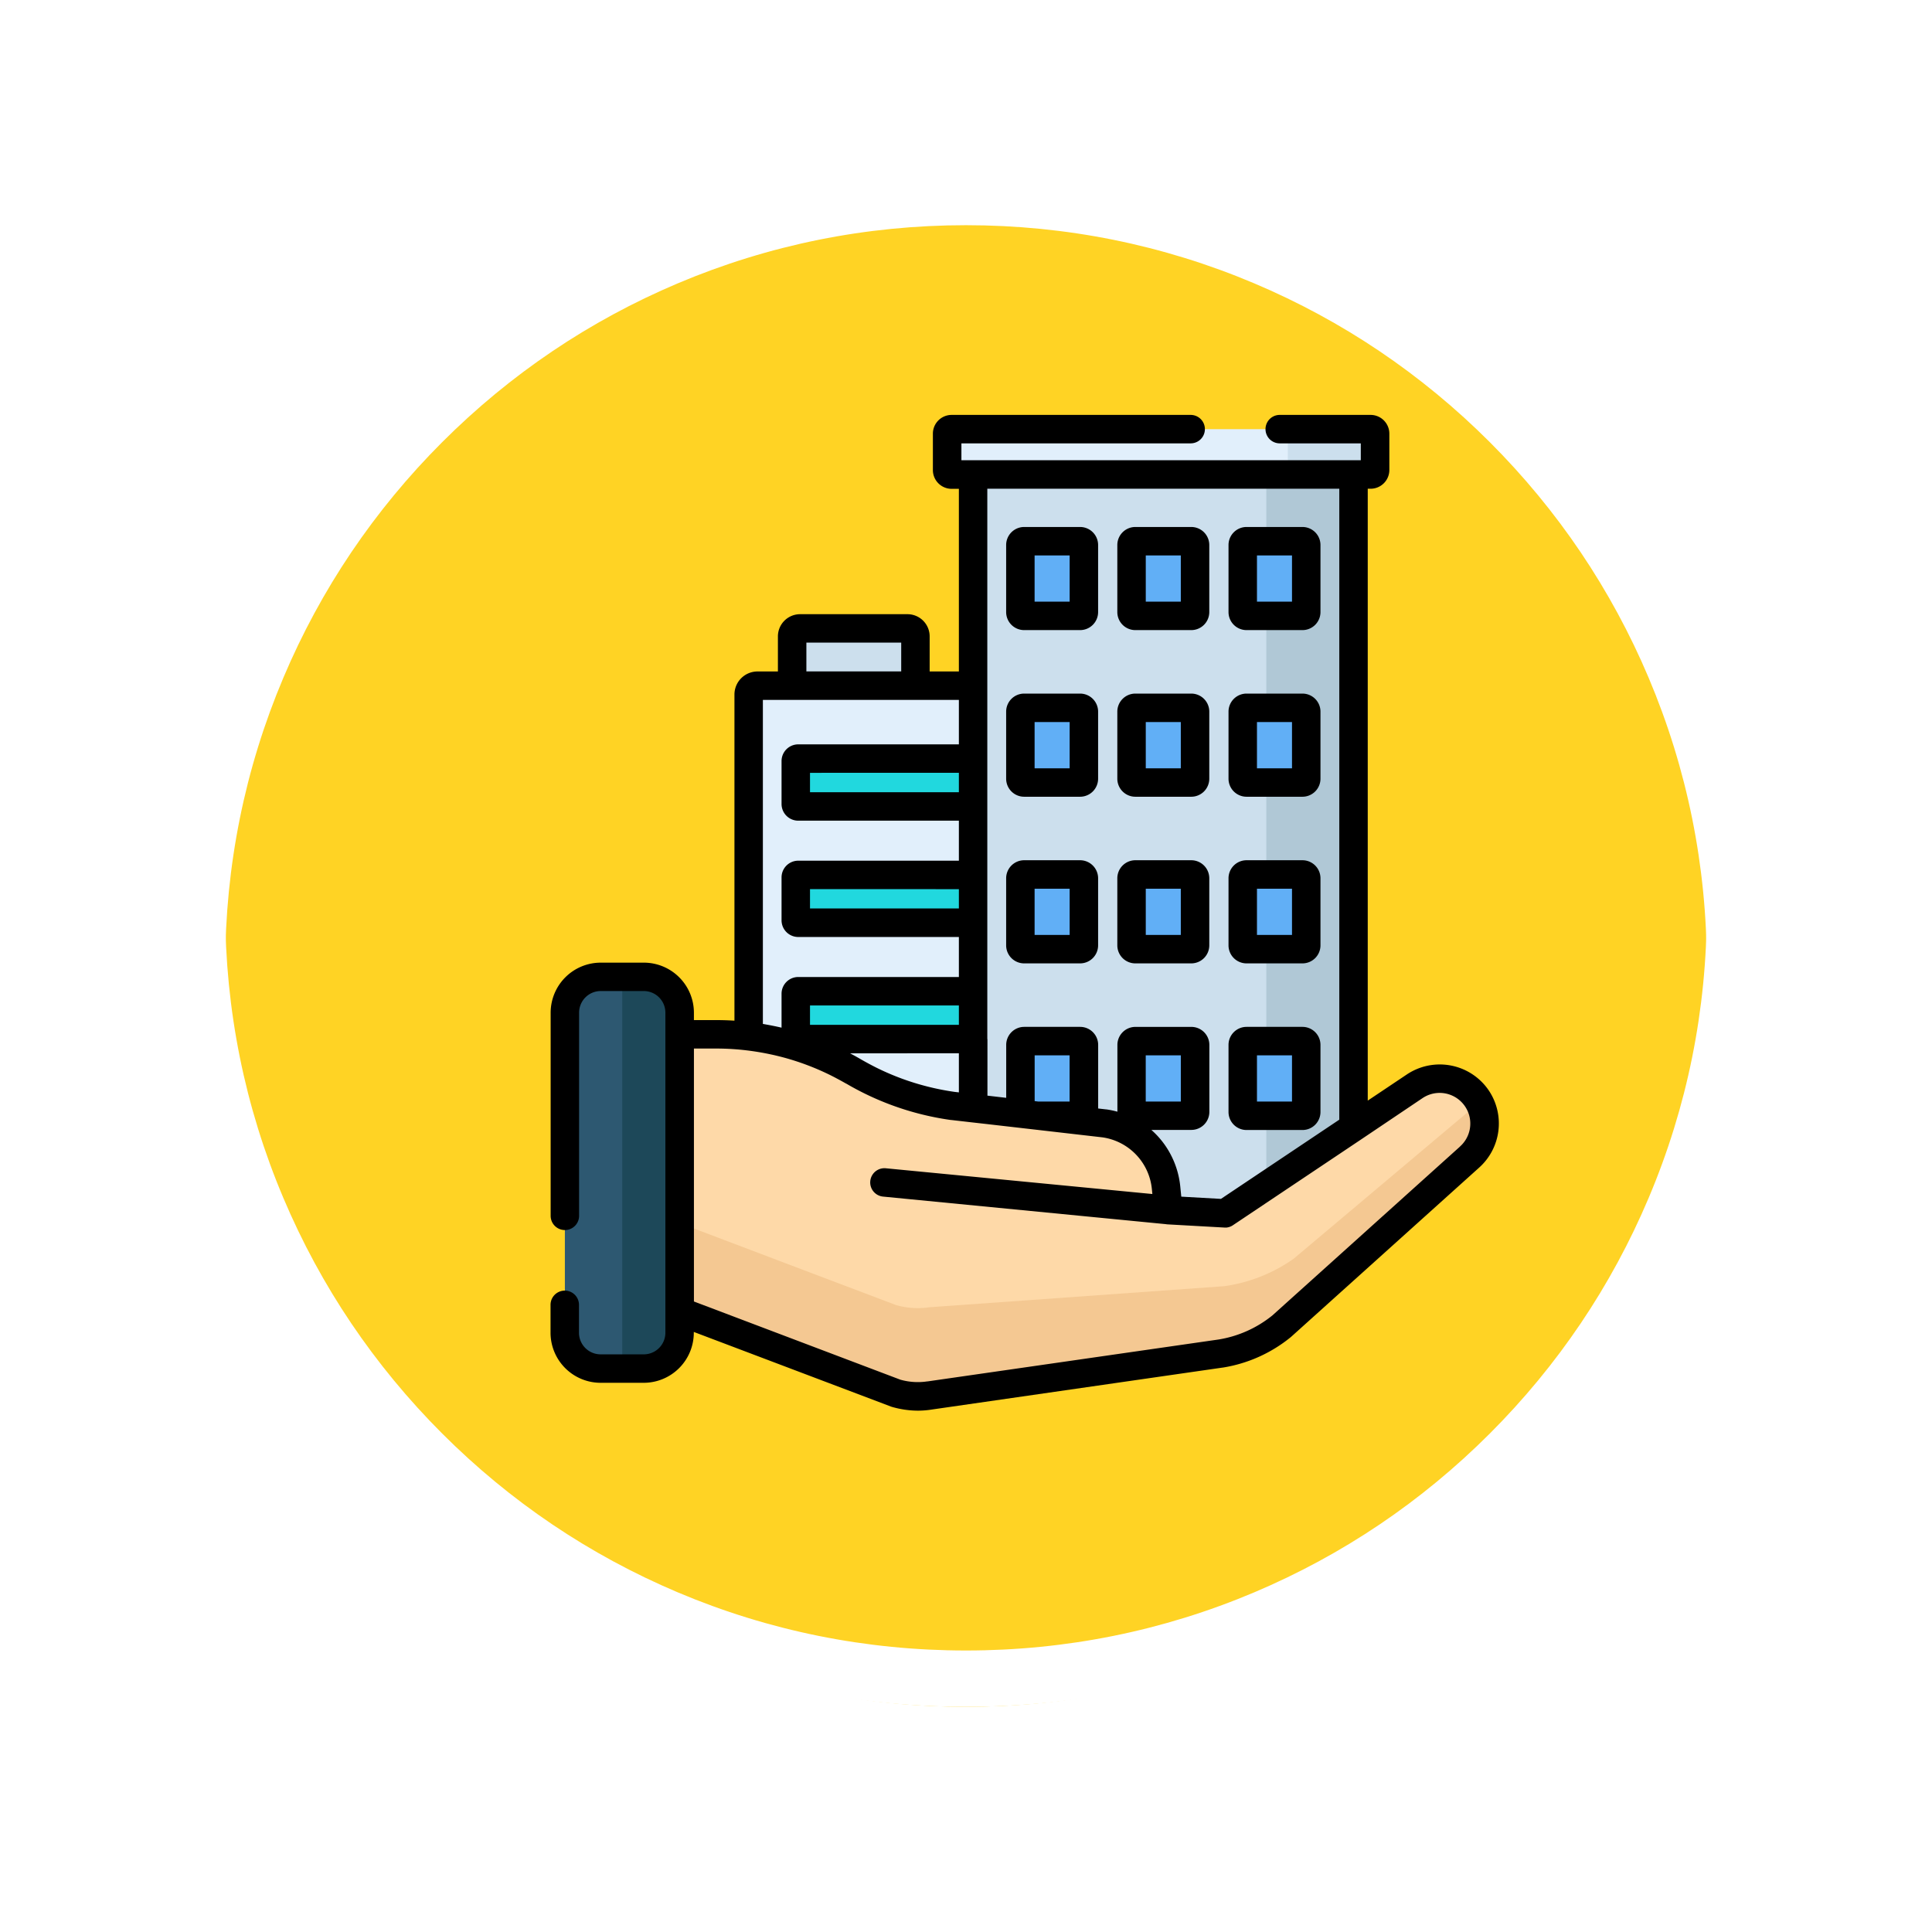 <svg xmlns="http://www.w3.org/2000/svg" xmlns:xlink="http://www.w3.org/1999/xlink" width="102.949" height="102.949" viewBox="0 0 102.949 102.949">
  <defs>
    <filter id="Trazado_874925" x="0" y="0" width="102.949" height="102.949" filterUnits="userSpaceOnUse">
      <feOffset dy="3" input="SourceAlpha"/>
      <feGaussianBlur stdDeviation="3" result="blur"/>
      <feFlood flood-opacity="0.161"/>
      <feComposite operator="in" in2="blur"/>
      <feComposite in="SourceGraphic"/>
    </filter>
  </defs>
  <g id="Grupo_1112487" data-name="Grupo 1112487" transform="translate(-799.5 -2511.157)">
    <g id="Grupo_1111316" data-name="Grupo 1111316" transform="translate(808.5 2517.157)">
      <g id="Grupo_1109835" data-name="Grupo 1109835" transform="translate(0 0)">
        <g id="Grupo_1107913" data-name="Grupo 1107913" transform="translate(0 0)">
          <g transform="matrix(1, 0, 0, 1, -9, -6)" filter="url(#Trazado_874925)">
            <g id="Trazado_874925-2" data-name="Trazado 874925" transform="translate(9 6)" fill="#fc0" opacity="0.859">
              <path d="M 42.474 83.449 C 36.942 83.449 31.576 82.366 26.526 80.23 C 21.647 78.166 17.265 75.212 13.501 71.448 C 9.738 67.685 6.783 63.303 4.719 58.424 C 2.583 53.373 1.5 48.007 1.5 42.475 C 1.5 36.942 2.583 31.576 4.719 26.526 C 6.783 21.647 9.738 17.265 13.501 13.501 C 17.265 9.738 21.647 6.783 26.526 4.719 C 31.576 2.583 36.942 1.5 42.474 1.5 C 48.007 1.5 53.373 2.583 58.423 4.719 C 63.302 6.783 67.684 9.738 71.448 13.501 C 75.211 17.265 78.166 21.647 80.23 26.526 C 82.366 31.576 83.449 36.942 83.449 42.474 C 83.449 48.007 82.366 53.373 80.23 58.424 C 78.166 63.303 75.211 67.685 71.448 71.448 C 67.684 75.212 63.302 78.166 58.423 80.23 C 53.373 82.366 48.007 83.449 42.474 83.449 Z" stroke="none"/>
              <path d="M 42.474 3 C 37.144 3 31.975 4.043 27.11 6.101 C 22.41 8.089 18.188 10.936 14.562 14.562 C 10.936 18.188 8.089 22.41 6.101 27.11 C 4.043 31.975 3 37.144 3 42.475 C 3 47.805 4.043 52.975 6.101 57.839 C 8.089 62.539 10.936 66.761 14.562 70.387 C 18.188 74.014 22.41 76.86 27.11 78.848 C 31.975 80.906 37.144 81.949 42.474 81.949 C 47.805 81.949 52.974 80.906 57.839 78.848 C 62.539 76.86 66.761 74.014 70.387 70.387 C 74.013 66.761 76.86 62.539 78.848 57.839 C 80.906 52.975 81.949 47.805 81.949 42.474 C 81.949 37.144 80.906 31.975 78.848 27.11 C 76.86 22.41 74.013 18.188 70.387 14.562 C 66.761 10.936 62.539 8.089 57.839 6.101 C 52.974 4.043 47.805 3 42.474 3 M 42.474 -7.62939453125e-06 C 65.932 -7.62939453125e-06 84.949 19.016 84.949 42.474 L 84.949 42.475 C 84.949 65.933 65.932 84.949 42.474 84.949 C 19.016 84.949 0 65.933 0 42.475 L 0 42.474 C 0 19.016 19.016 -7.62939453125e-06 42.474 -7.62939453125e-06 Z" stroke="none" fill="#fff"/>
            </g>
          </g>
          <g id="Trazado_874923" data-name="Trazado 874923" transform="translate(0 0)" fill="none">
            <path d="M42.474,0A42.474,42.474,0,0,1,84.949,42.474h0A42.474,42.474,0,0,1,0,42.475H0A42.474,42.474,0,0,1,42.474,0Z" stroke="none"/>
            <path d="M 42.474 3 C 37.144 3 31.975 4.043 27.11 6.101 C 22.41 8.089 18.188 10.936 14.562 14.562 C 10.936 18.188 8.089 22.41 6.101 27.11 C 4.043 31.975 3 37.144 3 42.475 C 3 47.805 4.043 52.975 6.101 57.839 C 8.089 62.539 10.936 66.761 14.562 70.387 C 18.188 74.014 22.41 76.86 27.11 78.848 C 31.975 80.906 37.144 81.949 42.474 81.949 C 47.805 81.949 52.974 80.906 57.839 78.848 C 62.539 76.86 66.761 74.014 70.387 70.387 C 74.013 66.761 76.86 62.539 78.848 57.839 C 80.906 52.975 81.949 47.805 81.949 42.474 C 81.949 37.144 80.906 31.975 78.848 27.11 C 76.86 22.41 74.013 18.188 70.387 14.562 C 66.761 10.936 62.539 8.089 57.839 6.101 C 52.974 4.043 47.805 3 42.474 3 M 42.474 -7.62939453125e-06 C 65.932 -7.62939453125e-06 84.949 19.016 84.949 42.474 L 84.949 42.475 C 84.949 65.933 65.932 84.949 42.474 84.949 C 19.016 84.949 0 65.933 0 42.475 L 0 42.474 C 0 19.016 19.016 -7.62939453125e-06 42.474 -7.62939453125e-06 Z" stroke="none" fill="#fff"/>
          </g>
        </g>
      </g>
    </g>
    <g id="Grupo_1114658" data-name="Grupo 1114658" transform="translate(816.652 2533.266)">
      <path id="Trazado_907308" data-name="Trazado 907308" d="M142.556,109.775h-5.723a.423.423,0,0,0-.423.423v4.486a.423.423,0,0,0,.423.423h5.723a.423.423,0,0,0,.423-.423V110.2A.423.423,0,0,0,142.556,109.775Z" transform="translate(-111.351 -98.4)" fill="#ccdfed"/>
      <path id="Trazado_907309" data-name="Trazado 907309" d="M134.817,169.849H114.523a.47.47,0,0,1-.47-.47V139.7a.47.47,0,0,1,.47-.47h20.295a.47.47,0,0,1,.47.47V169.38A.47.47,0,0,1,134.817,169.849Z" transform="translate(-91.311 -124.8)" fill="#e1effb"/>
      <path id="SVGCleanerId_0" d="M153.5,298.909h-15.09a.131.131,0,0,1-.131-.131V296.49a.131.131,0,0,1,.131-.131H153.5a.131.131,0,0,1,.131.131v2.288A.131.131,0,0,1,153.5,298.909Z" transform="translate(-113.023 -265.649)" fill="#21d8de"/>
      <path id="SVGCleanerId_1" d="M153.5,239.1h-15.09a.131.131,0,0,1-.131-.131v-2.288a.131.131,0,0,1,.131-.131H153.5a.131.131,0,0,1,.131.131v2.288A.131.131,0,0,1,153.5,239.1Z" transform="translate(-113.023 -212.033)" fill="#21d8de"/>
      <path id="SVGCleanerId_2" d="M153.5,179.281h-15.09a.131.131,0,0,1-.131-.131v-2.288a.131.131,0,0,1,.131-.131H153.5a.131.131,0,0,1,.131.131v2.288A.131.131,0,0,1,153.5,179.281Z" transform="translate(-113.023 -158.417)" fill="#21d8de"/>
      <path id="Trazado_907310" data-name="Trazado 907310" d="M142.556,109.775h-5.723a.423.423,0,0,0-.423.423v4.486a.423.423,0,0,0,.423.423h5.723a.423.423,0,0,0,.423-.423V110.2A.423.423,0,0,0,142.556,109.775Z" transform="translate(-111.351 -98.4)" fill="#ccdfed"/>
      <path id="Trazado_907311" data-name="Trazado 907311" d="M134.817,169.849H114.523a.47.47,0,0,1-.47-.47V139.7a.47.47,0,0,1,.47-.47h20.295a.47.47,0,0,1,.47.47V169.38A.47.47,0,0,1,134.817,169.849Z" transform="translate(-91.311 -124.8)" fill="#e1effb"/>
      <g id="Grupo_1114658-2" data-name="Grupo 1114658" transform="translate(25.252 30.71)">
        <path id="SVGCleanerId_0_1_" d="M153.5,298.909h-15.09a.131.131,0,0,1-.131-.131V296.49a.131.131,0,0,1,.131-.131H153.5a.131.131,0,0,1,.131.131v2.288A.131.131,0,0,1,153.5,298.909Z" transform="translate(-138.275 -296.359)" fill="#21d8de"/>
      </g>
      <g id="Grupo_1114659" data-name="Grupo 1114659" transform="translate(25.252 24.512)">
        <path id="SVGCleanerId_1_1_" d="M153.5,239.1h-15.09a.131.131,0,0,1-.131-.131v-2.288a.131.131,0,0,1,.131-.131H153.5a.131.131,0,0,1,.131.131v2.288A.131.131,0,0,1,153.5,239.1Z" transform="translate(-138.275 -236.545)" fill="#21d8de"/>
      </g>
      <g id="Grupo_1114660" data-name="Grupo 1114660" transform="translate(25.252 18.314)">
        <path id="SVGCleanerId_2_1_" d="M153.5,179.281h-15.09a.131.131,0,0,1-.131-.131v-2.288a.131.131,0,0,1,.131-.131H153.5a.131.131,0,0,1,.131.131v2.288A.131.131,0,0,1,153.5,179.281Z" transform="translate(-138.275 -176.731)" fill="#21d8de"/>
      </g>
      <path id="Trazado_907312" data-name="Trazado 907312" d="M153.5,358.723h-15.09a.131.131,0,0,1-.131-.131V356.3a.131.131,0,0,1,.131-.131H153.5a.131.131,0,0,1,.131.131v2.288A.131.131,0,0,1,153.5,358.723Z" transform="translate(-113.023 -319.265)" fill="#61aff6"/>
      <rect id="Rectángulo_404895" data-name="Rectángulo 404895" width="20.271" height="43.607" transform="translate(34.701 1.442)" fill="#ccdfed"/>
      <rect id="Rectángulo_404896" data-name="Rectángulo 404896" width="4.648" height="43.607" transform="translate(50.324 1.442)" fill="#b0c8d6"/>
      <path id="Trazado_907313" data-name="Trazado 907313" d="M238.7,7.315H216.375a.237.237,0,0,0-.237.237V9.5a.237.237,0,0,0,.237.237H238.7a.237.237,0,0,0,.237-.237V7.552A.237.237,0,0,0,238.7,7.315Z" transform="translate(-182.818 -6.557)" fill="#e1effb"/>
      <g id="Grupo_1114661" data-name="Grupo 1114661" transform="translate(37.22 6.73)">
        <path id="Trazado_907314" data-name="Trazado 907314" d="M256.95,68.927h-2.98a.2.2,0,0,1-.2-.2V65.15a.2.2,0,0,1,.2-.2h2.98a.2.2,0,0,1,.2.2v3.576A.2.2,0,0,1,256.95,68.927Z" transform="translate(-253.768 -64.948)" fill="#61aff6"/>
        <path id="Trazado_907315" data-name="Trazado 907315" d="M314.123,68.927h-2.98a.2.2,0,0,1-.2-.2V65.15a.2.2,0,0,1,.2-.2h2.98a.2.2,0,0,1,.2.2v3.576A.2.2,0,0,1,314.123,68.927Z" transform="translate(-305.016 -64.948)" fill="#61aff6"/>
        <path id="Trazado_907316" data-name="Trazado 907316" d="M371.295,68.927h-2.98a.2.2,0,0,1-.2-.2V65.15a.2.2,0,0,1,.2-.2h2.98a.2.2,0,0,1,.2.2v3.576A.2.2,0,0,1,371.295,68.927Z" transform="translate(-356.264 -64.948)" fill="#61aff6"/>
        <path id="Trazado_907317" data-name="Trazado 907317" d="M256.95,154.613h-2.98a.2.2,0,0,1-.2-.2v-3.576a.2.2,0,0,1,.2-.2h2.98a.2.2,0,0,1,.2.2v3.576A.2.2,0,0,1,256.95,154.613Z" transform="translate(-253.768 -141.755)" fill="#61aff6"/>
        <path id="Trazado_907318" data-name="Trazado 907318" d="M314.123,154.613h-2.98a.2.2,0,0,1-.2-.2v-3.576a.2.2,0,0,1,.2-.2h2.98a.2.2,0,0,1,.2.2v3.576A.2.2,0,0,1,314.123,154.613Z" transform="translate(-305.016 -141.755)" fill="#61aff6"/>
        <path id="Trazado_907319" data-name="Trazado 907319" d="M371.295,154.613h-2.98a.2.2,0,0,1-.2-.2v-3.576a.2.2,0,0,1,.2-.2h2.98a.2.2,0,0,1,.2.2v3.576A.2.2,0,0,1,371.295,154.613Z" transform="translate(-356.264 -141.755)" fill="#61aff6"/>
        <path id="Trazado_907320" data-name="Trazado 907320" d="M256.95,240.3h-2.98a.2.2,0,0,1-.2-.2v-3.576a.2.2,0,0,1,.2-.2h2.98a.2.2,0,0,1,.2.2V240.1A.2.2,0,0,1,256.95,240.3Z" transform="translate(-253.768 -218.562)" fill="#61aff6"/>
        <path id="Trazado_907321" data-name="Trazado 907321" d="M314.123,240.3h-2.98a.2.2,0,0,1-.2-.2v-3.576a.2.2,0,0,1,.2-.2h2.98a.2.2,0,0,1,.2.2V240.1A.2.2,0,0,1,314.123,240.3Z" transform="translate(-305.016 -218.562)" fill="#61aff6"/>
        <path id="Trazado_907322" data-name="Trazado 907322" d="M371.295,240.3h-2.98a.2.2,0,0,1-.2-.2v-3.576a.2.2,0,0,1,.2-.2h2.98a.2.2,0,0,1,.2.2V240.1A.2.2,0,0,1,371.295,240.3Z" transform="translate(-356.264 -218.562)" fill="#61aff6"/>
        <path id="Trazado_907323" data-name="Trazado 907323" d="M314.123,325.985h-2.98a.2.2,0,0,1-.2-.2v-3.576a.2.2,0,0,1,.2-.2h2.98a.2.2,0,0,1,.2.2v3.576A.2.2,0,0,1,314.123,325.985Z" transform="translate(-305.016 -295.369)" fill="#61aff6"/>
        <path id="Trazado_907324" data-name="Trazado 907324" d="M256.95,325.985h-2.98a.2.2,0,0,1-.2-.2v-3.576a.2.2,0,0,1,.2-.2h2.98a.2.2,0,0,1,.2.2v3.576A.2.2,0,0,1,256.95,325.985Z" transform="translate(-253.768 -295.369)" fill="#61aff6"/>
        <path id="Trazado_907325" data-name="Trazado 907325" d="M371.295,325.985h-2.98a.2.2,0,0,1-.2-.2v-3.576a.2.2,0,0,1,.2-.2h2.98a.2.2,0,0,1,.2.2v3.576A.2.2,0,0,1,371.295,325.985Z" transform="translate(-356.264 -295.369)" fill="#61aff6"/>
      </g>
      <path id="Trazado_907326" data-name="Trazado 907326" d="M84.258,321.284l-10.117,6.771-3.015-.169-.118-1.187a3.852,3.852,0,0,0-3.294-3.433l-8.079-.93a14.48,14.48,0,0,1-5.282-1.839h0a14.479,14.479,0,0,0-7.311-1.981H41.218v13.3l15.394,5.829a4.189,4.189,0,0,0,1.79.119l.011,0,15.5-2.234a6.859,6.859,0,0,0,3.253-1.458l10.017-9.009a2.392,2.392,0,0,0,.389-3.134h0A2.392,2.392,0,0,0,84.258,321.284Z" transform="translate(-26.024 -285.51)" fill="#fed9a8"/>
      <path id="Trazado_907327" data-name="Trazado 907327" d="M87.7,353.535l-9.9,8.334a8.47,8.47,0,0,1-3.689,1.458l-15.7,1.122-.011,0a4.19,4.19,0,0,1-1.79-.119L41.218,358.5v4.7l15.394,5.829a4.415,4.415,0,0,0,.889.156q.113.008.225.01a3.925,3.925,0,0,0,.675-.047l.011,0,15.5-2.234a6.864,6.864,0,0,0,1.095-.269q.107-.036.212-.075a6.857,6.857,0,0,0,1.017-.476q.1-.056.194-.115a6.864,6.864,0,0,0,.736-.523l10.017-9.009A2.391,2.391,0,0,0,87.7,353.535Z" transform="translate(-26.024 -316.9)" fill="#f4c892"/>
      <path id="Trazado_907328" data-name="Trazado 907328" d="M23.714,309.85h-2.3a1.909,1.909,0,0,1-1.909-1.909V290.887a1.909,1.909,0,0,1,1.909-1.909h2.3a1.909,1.909,0,0,1,1.909,1.909v17.054A1.909,1.909,0,0,1,23.714,309.85Z" transform="translate(-6.557 -259.033)" fill="#2d5871"/>
      <path id="Trazado_907329" data-name="Trazado 907329" d="M395.7,7.315h-4.41V9.733h4.41a.237.237,0,0,0,.237-.237V7.552A.237.237,0,0,0,395.7,7.315Z" transform="translate(-339.818 -6.557)" fill="#ccdfed"/>
      <path id="Trazado_907330" data-name="Trazado 907330" d="M50.194,288.977H49.042v20.872h1.152A1.909,1.909,0,0,0,52.1,307.94V290.886A1.909,1.909,0,0,0,50.194,288.977Z" transform="translate(-33.037 -259.032)" fill="#1d4859"/>
      <path id="Trazado_907331" data-name="Trazado 907331" d="M247.414,63.128h2.98a.961.961,0,0,0,.96-.96V58.593a.961.961,0,0,0-.96-.96h-2.98a.961.961,0,0,0-.96.96v3.576A.961.961,0,0,0,247.414,63.128Zm.556-3.979h1.868v2.463H247.97Z" transform="translate(-209.992 -51.661)"/>
      <path id="Trazado_907332" data-name="Trazado 907332" d="M304.587,63.128h2.98a.961.961,0,0,0,.96-.96V58.593a.961.961,0,0,0-.96-.96h-2.98a.961.961,0,0,0-.96.96v3.576A.961.961,0,0,0,304.587,63.128Zm.556-3.979h1.867v2.463h-1.867Z" transform="translate(-261.241 -51.661)"/>
      <path id="Trazado_907333" data-name="Trazado 907333" d="M361.759,63.128h2.98a.961.961,0,0,0,.96-.96V58.593a.961.961,0,0,0-.96-.96h-2.98a.961.961,0,0,0-.96.96v3.576A.961.961,0,0,0,361.759,63.128Zm.556-3.979h1.867v2.463h-1.867Z" transform="translate(-312.488 -51.661)"/>
      <path id="Trazado_907334" data-name="Trazado 907334" d="M247.414,148.813h2.98a.961.961,0,0,0,.96-.96v-3.576a.961.961,0,0,0-.96-.96h-2.98a.961.961,0,0,0-.96.96v3.576A.961.961,0,0,0,247.414,148.813Zm.556-3.979h1.868V147.3H247.97Z" transform="translate(-209.992 -128.467)"/>
      <path id="Trazado_907335" data-name="Trazado 907335" d="M304.587,148.813h2.98a.961.961,0,0,0,.96-.96v-3.576a.961.961,0,0,0-.96-.96h-2.98a.961.961,0,0,0-.96.96v3.576A.961.961,0,0,0,304.587,148.813Zm.556-3.979h1.867V147.3h-1.867Z" transform="translate(-261.241 -128.467)"/>
      <path id="Trazado_907336" data-name="Trazado 907336" d="M361.759,148.813h2.98a.961.961,0,0,0,.96-.96v-3.576a.961.961,0,0,0-.96-.96h-2.98a.961.961,0,0,0-.96.96v3.576A.961.961,0,0,0,361.759,148.813Zm.556-3.979h1.867V147.3h-1.867Z" transform="translate(-312.488 -128.467)"/>
      <path id="Trazado_907337" data-name="Trazado 907337" d="M247.414,234.5h2.98a.961.961,0,0,0,.96-.96v-3.576a.961.961,0,0,0-.96-.96h-2.98a.961.961,0,0,0-.96.96v3.576A.961.961,0,0,0,247.414,234.5Zm.556-3.979h1.868v2.463H247.97Z" transform="translate(-209.992 -205.274)"/>
      <path id="Trazado_907338" data-name="Trazado 907338" d="M304.587,234.5h2.98a.961.961,0,0,0,.96-.96v-3.576a.961.961,0,0,0-.96-.96h-2.98a.961.961,0,0,0-.96.96v3.576A.961.961,0,0,0,304.587,234.5Zm.556-3.979h1.867v2.463h-1.867Z" transform="translate(-261.241 -205.274)"/>
      <path id="Trazado_907339" data-name="Trazado 907339" d="M361.759,234.5h2.98a.961.961,0,0,0,.96-.96v-3.576a.961.961,0,0,0-.96-.96h-2.98a.961.961,0,0,0-.96.96v3.576A.961.961,0,0,0,361.759,234.5Zm.556-3.979h1.867v2.463h-1.867Z" transform="translate(-312.488 -205.274)"/>
      <path id="Trazado_907340" data-name="Trazado 907340" d="M361.759,320.187h2.98a.961.961,0,0,0,.96-.96v-3.576a.961.961,0,0,0-.96-.96h-2.98a.961.961,0,0,0-.96.96v3.576A.961.961,0,0,0,361.759,320.187Zm.556-3.979h1.867v2.463h-1.867Z" transform="translate(-312.488 -282.082)"/>
      <path id="Trazado_907341" data-name="Trazado 907341" d="M62.173,35.987a3.156,3.156,0,0,0-4.359-.843l-2.084,1.395V3.934h.151a1,1,0,0,0,1-1V1a1,1,0,0,0-1-1H51.04a.758.758,0,1,0,0,1.516H55.36v.9H34.078v-.9H46.294a.758.758,0,0,0,0-1.516H33.558a1,1,0,0,0-1,1V2.939a1,1,0,0,0,1,1h.385V13.67H32.386V11.8a1.183,1.183,0,0,0-1.181-1.181H25.482A1.183,1.183,0,0,0,24.3,11.8v1.871H23.212A1.229,1.229,0,0,0,21.984,14.9V32.279q-.481-.031-.965-.031H19.824v-.394a2.67,2.67,0,0,0-2.667-2.667h-2.3a2.67,2.67,0,0,0-2.667,2.667V42.678a.758.758,0,0,0,1.516,0V31.854A1.152,1.152,0,0,1,14.853,30.7h2.3a1.152,1.152,0,0,1,1.151,1.151V48.908a1.152,1.152,0,0,1-1.151,1.151h-2.3A1.152,1.152,0,0,1,13.7,48.908V47.421a.758.758,0,0,0-1.516,0v1.487a2.67,2.67,0,0,0,2.667,2.667h2.3a2.67,2.67,0,0,0,2.667-2.667v-.043l10.5,3.974q.031.012.062.021a5.06,5.06,0,0,0,1.379.2A4.75,4.75,0,0,0,32.5,53h0L48,50.764l.011,0a7.626,7.626,0,0,0,3.613-1.619l.028-.024L61.66,40.114A3.157,3.157,0,0,0,62.173,35.987ZM35.458,33.26V3.934H54.214v33.62l-6.306,4.221-2.114-.119-.054-.541a4.632,4.632,0,0,0-.261-1.141q-.066-.18-.147-.354A4.589,4.589,0,0,0,44.2,38.1h2.13a.961.961,0,0,0,.96-.96V33.57a.961.961,0,0,0-.96-.96h-2.98a.961.961,0,0,0-.96.96v3.559a4.684,4.684,0,0,0-.589-.123l-.019,0-.417-.048V33.569a.961.961,0,0,0-.96-.96h-2.98a.961.961,0,0,0-.96.96v2.821l-1-.116V33.26ZM43.9,36.589V34.126H45.77v2.463Zm-4.057-2.463v2.463H38.181l-.2-.023v-2.44ZM25.817,12.133H30.87v1.536H25.817ZM23.5,15.185H33.943v2.37h-8.56a.89.89,0,0,0-.889.889v2.289a.89.89,0,0,0,.889.889h8.56v2.132h-8.56a.89.89,0,0,0-.889.889v2.288a.89.89,0,0,0,.889.889h8.56v2.132h-8.56a.89.89,0,0,0-.889.889v1.81q-.193-.045-.388-.085l-.184-.037-.216-.04c-.069-.012-.138-.026-.207-.037V15.185h0Zm10.443,3.886v1.034H26.01V19.072Zm0,6.2V26.3H26.01V25.27ZM26.01,32.5V31.468h7.933V32.5Zm7.933,1.516V36.1l-.233-.027a13.8,13.8,0,0,1-1.447-.286,13.615,13.615,0,0,1-2.666-.98q-.17-.084-.338-.173-.275-.145-.544-.3c-.132-.077-.266-.152-.4-.225l-.087-.047-.08-.043ZM60.65,38.984l-10,9a6.108,6.108,0,0,1-2.875,1.285L32.281,51.5l-.021,0a3.4,3.4,0,0,1-1.435-.091l-11-4.166V33.764h1.194a13.692,13.692,0,0,1,1.64.1q.165.02.33.044l.048.007q.415.062.824.148c.085.018.169.036.254.055l.126.03c.11.027.22.054.329.083l.059.016a13.728,13.728,0,0,1,2.488.946l.071.036q.152.077.3.157l.092.049c.121.066.241.133.36.2l.005,0h0q.483.283.982.528a15.154,15.154,0,0,0,4.577,1.407l.019,0,1.088.125.886.1,2.044.235.507.058h0l3.542.408a3.087,3.087,0,0,1,2.637,2.756l.026.264L30.05,40.144a.758.758,0,1,0-.147,1.509l15.061,1.468a.741.741,0,0,0,.1.012l3.015.169h.042c.015,0,.03,0,.045,0l.051,0c.022,0,.043-.008.065-.012s.034-.007.05-.011.045-.016.067-.024.028-.01.042-.016a.764.764,0,0,0,.1-.057l6.854-4.587h0L58.658,36.4a1.634,1.634,0,0,1,1.992,2.58Z"/>
    </g>
  </g>
</svg>

